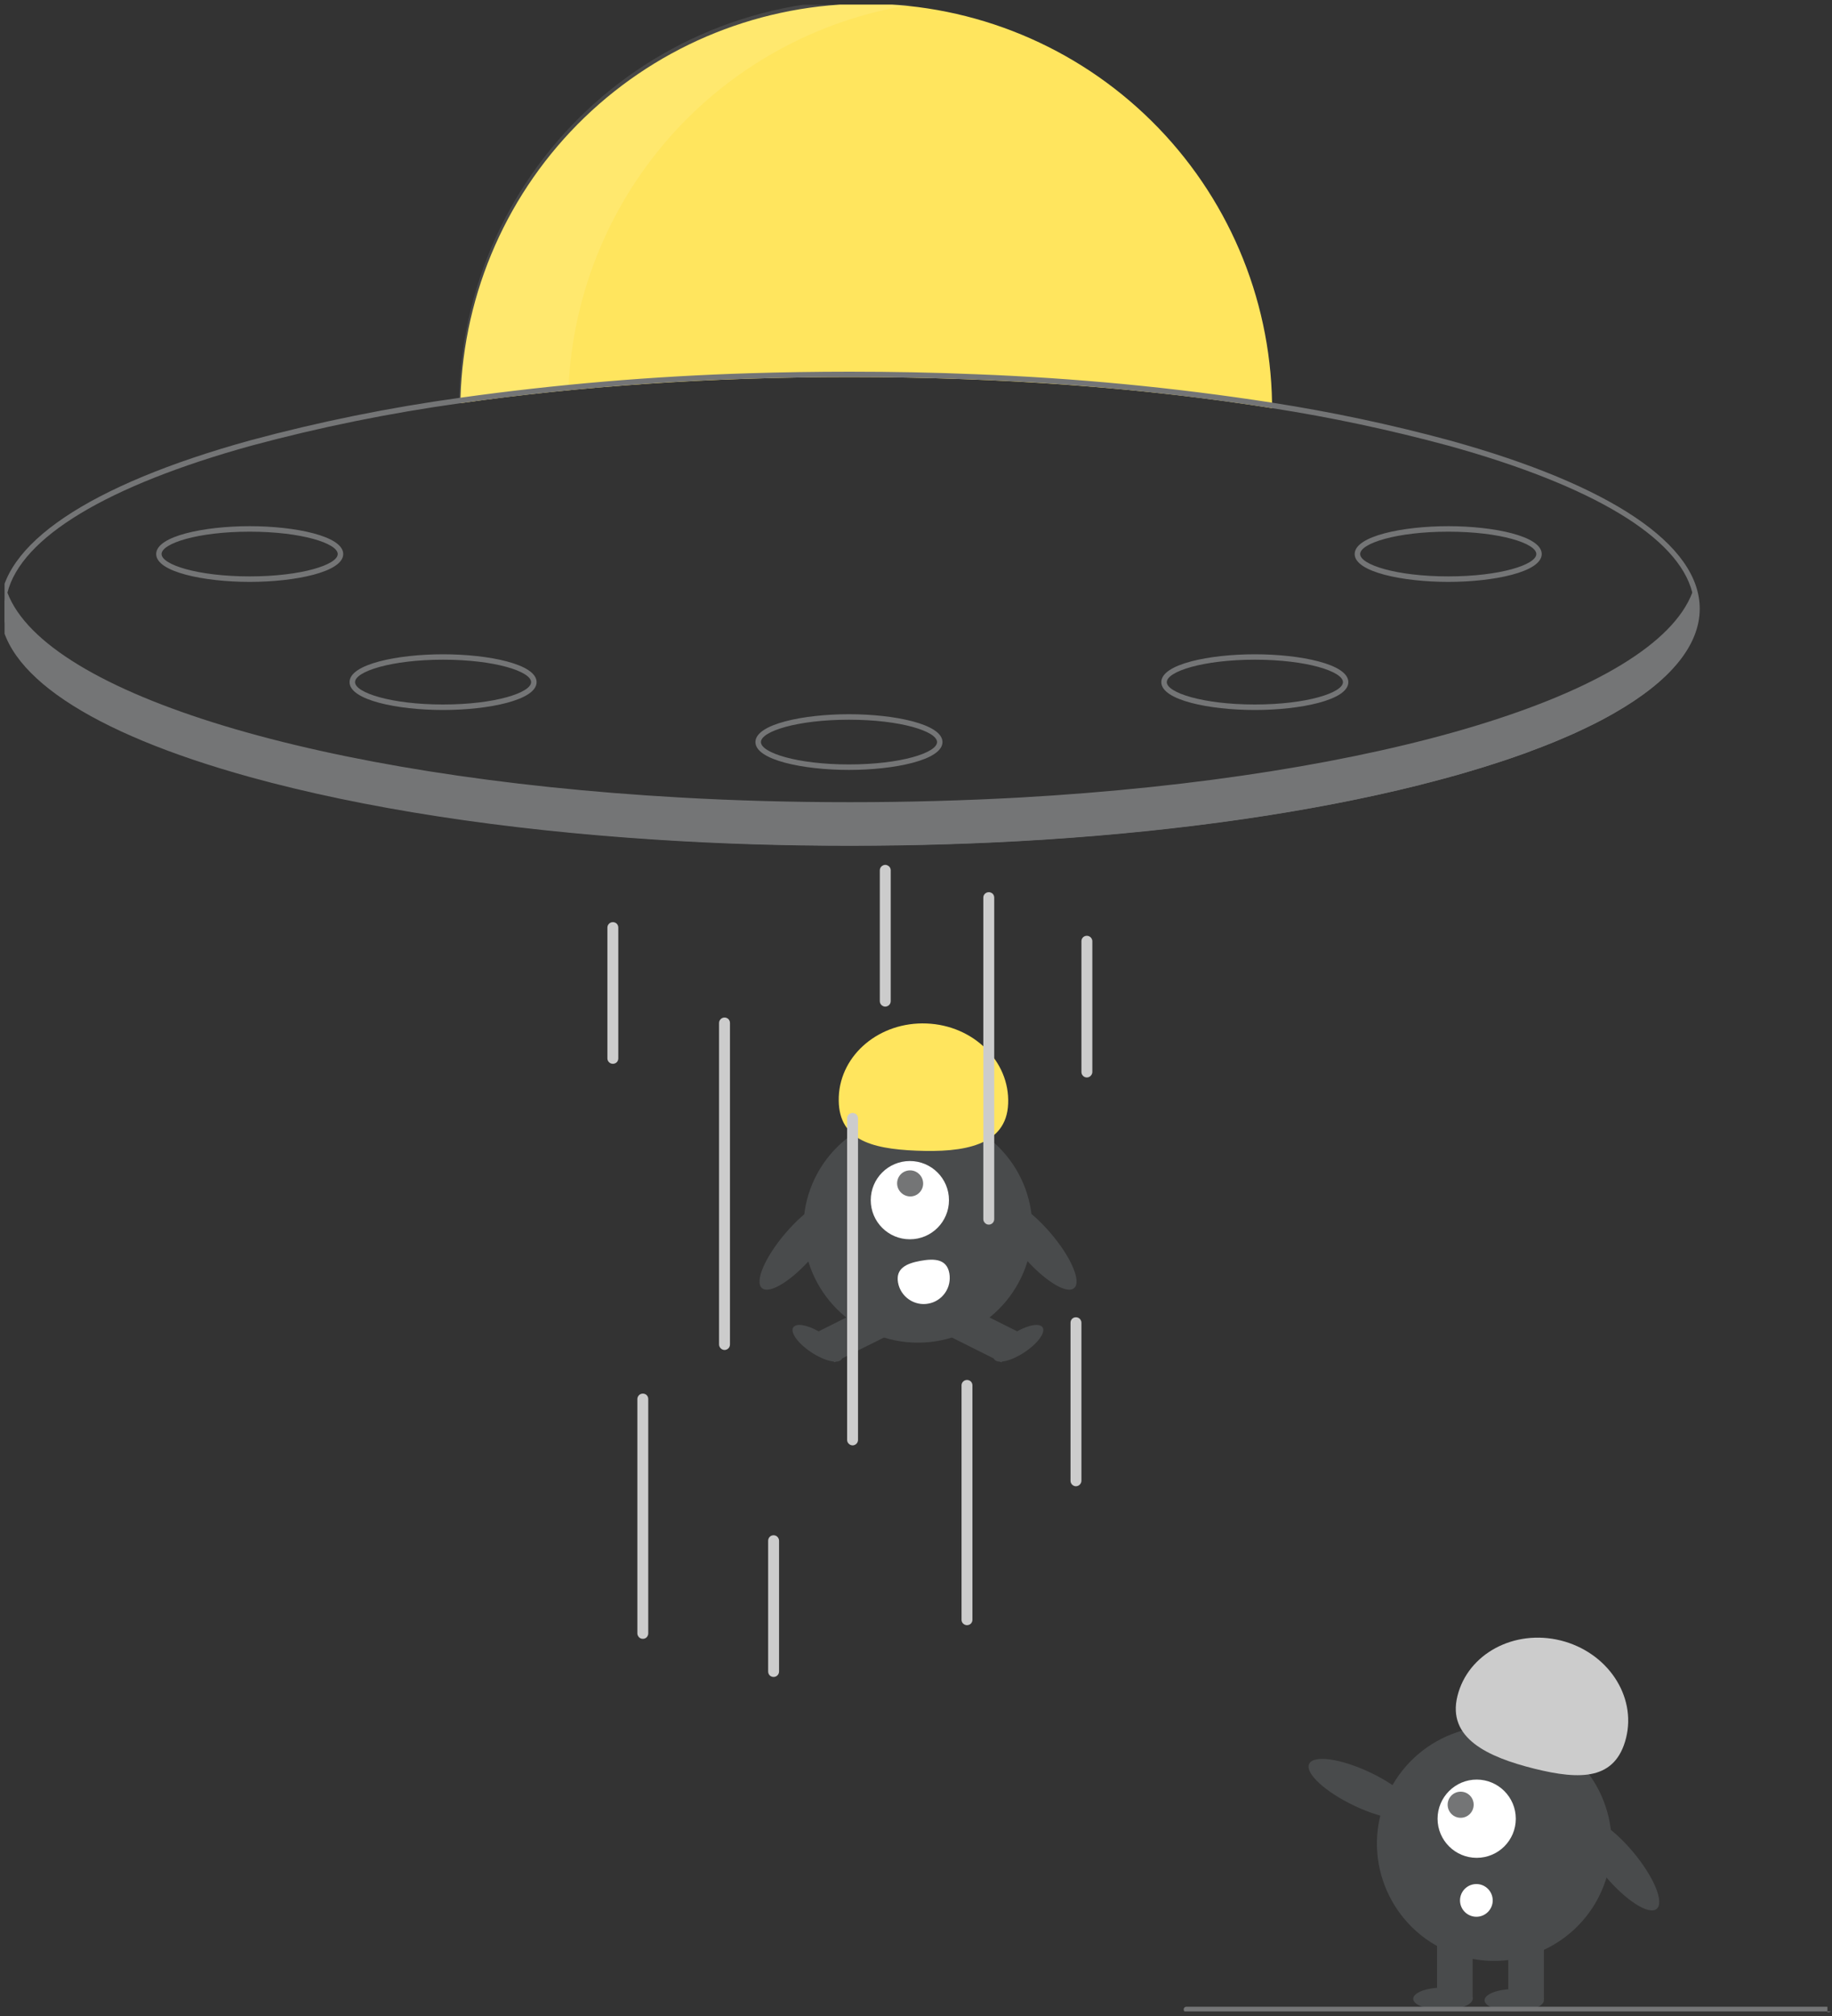<svg width="200" height="220" viewBox="0 0 200 220" fill="none" xmlns="http://www.w3.org/2000/svg" xmlns:xlink="http://www.w3.org/1999/xlink">
	<rect x="0" y="0" width="200" height="220" fill="#333333" stroke="none"/>
	<desc>
			Created with Pixso.
	</desc>
	<defs>
		<clipPath id="clip5067_1151">
			<rect id="undraw_taken_re_yn20 1" rx="-0.5" width="199" height="219" transform="translate(0.5 0.5)" fill="white" fill-opacity="0"/>
		</clipPath>
	</defs>
	<rect id="undraw_taken_re_yn20 1" rx="-0.5" width="199" height="219" transform="translate(0.5 0.5)" fill="#FFFFFF" fill-opacity="0"/>
	<g clip-path="url(#clip5067_1151)">
		<path id="Vector" d="M138.87 44.54C125.01 42.33 109.22 41.15 92.78 41.15C77.73 41.15 63.23 42.14 50.26 44C50.26 43.8 50.26 43.6 50.27 43.4C50.62 31.84 55.47 20.86 63.8 12.83C72.13 4.8 83.26 0.34 94.83 0.41C106.41 0.48 117.49 5.07 125.72 13.21C133.95 21.34 138.67 32.37 138.87 43.94C138.87 44.15 138.87 44.35 138.87 44.54Z" fill="#FFE55E" fill-opacity="1" fill-rule="nonzero"/>
		<g opacity="0.1">
			<path id="Vector" d="M100.38 0.39C94.22 -0.44 87.96 0.03 82 1.78C76.04 3.52 70.52 6.5 65.78 10.51C61.04 14.53 57.2 19.49 54.51 25.09C51.81 30.68 50.33 36.78 50.14 42.99C50.13 43.19 50.13 43.39 50.12 43.59C53.98 43.03 57.97 42.56 62.07 42.16C62.57 31.82 66.68 21.98 73.67 14.35C80.67 6.72 90.12 1.79 100.38 0.39Z" fill="#FFFFFF" fill-opacity="1" fill-rule="nonzero"/>
		</g>
		<path id="Vector" d="M158.26 48.06C151.88 46.33 145.4 44.96 138.87 43.94C128.16 42.28 117.36 41.25 106.53 40.84C102.02 40.65 97.42 40.56 92.78 40.56C89.1 40.56 85.45 40.62 81.84 40.73C71.28 41.05 60.74 41.94 50.27 43.4C42.53 44.47 34.85 46.02 27.3 48.06C9.69 52.93 0 59.45 0 66.43C0 73.41 9.69 79.93 27.3 84.8C39.68 88.22 54.95 90.56 71.59 91.63C78.45 92.08 85.55 92.3 92.78 92.3C100.03 92.3 107.15 92.07 114.04 91.63C129.18 90.65 143.19 88.62 154.91 85.68C154.97 85.66 155.03 85.65 155.09 85.63C155.88 85.43 156.66 85.23 157.43 85.02C157.71 84.95 157.98 84.87 158.26 84.8C158.27 84.79 158.29 84.79 158.3 84.78C158.57 84.71 158.83 84.64 159.08 84.57C159.6 84.42 160.11 84.27 160.62 84.12C160.64 84.11 160.66 84.11 160.68 84.1C161.12 83.97 161.55 83.84 161.97 83.71C162.32 83.6 162.66 83.49 163.01 83.38C163.26 83.3 163.5 83.22 163.75 83.14C163.93 83.08 164.1 83.03 164.27 82.97C164.51 82.89 164.74 82.81 164.98 82.73C165.07 82.7 165.17 82.66 165.27 82.63C165.49 82.55 165.71 82.48 165.92 82.4C166.16 82.32 166.39 82.23 166.63 82.15C166.82 82.08 167.01 82.01 167.2 81.93C167.36 81.87 167.52 81.81 167.68 81.75C168.12 81.59 168.55 81.42 168.97 81.25C169.18 81.17 169.39 81.08 169.6 81C169.8 80.91 170.01 80.83 170.22 80.74C170.55 80.6 170.88 80.46 171.2 80.32C171.35 80.25 171.51 80.18 171.66 80.12C171.78 80.06 171.89 80.01 172.01 79.96C172.09 79.92 172.17 79.89 172.25 79.85C172.55 79.71 172.85 79.57 173.14 79.43C174.26 78.9 175.3 78.35 176.27 77.79C182.35 74.31 185.56 70.44 185.56 66.43C185.56 59.45 175.87 52.93 158.26 48.06ZM158.1 84.23C145.7 87.66 130.39 89.99 113.71 91.05C106.93 91.48 99.91 91.71 92.78 91.71C85.67 91.71 78.68 91.49 71.92 91.06C55.21 90 39.88 87.66 27.46 84.23C10.13 79.43 0.59 73.11 0.59 66.43C0.59 65.84 0.66 65.25 0.81 64.68C2.33 58.65 11.66 53 27.46 48.63C34.96 46.61 42.57 45.07 50.26 44C60.79 42.53 71.39 41.63 82.02 41.32C85.56 41.21 89.15 41.15 92.78 41.15C97.36 41.15 101.89 41.24 106.35 41.42C117.24 41.83 128.1 42.87 138.87 44.54C145.35 45.55 151.77 46.92 158.1 48.63C173.9 53 183.23 58.64 184.75 64.67C184.89 65.25 184.97 65.84 184.97 66.43C184.97 73.11 175.43 79.43 158.1 84.23Z" fill="#747576" fill-opacity="1" fill-rule="nonzero"/>
		<path id="Vector" d="M185.39 66.7C185.39 70.67 182.12 74.43 176.27 77.79C175.3 78.35 174.25 78.9 173.14 79.43C172.85 79.57 172.55 79.71 172.25 79.85C172.17 79.89 172.09 79.92 172.01 79.96C171.89 80.01 171.78 80.06 171.66 80.12C171.51 80.18 171.35 80.25 171.2 80.32C170.88 80.46 170.55 80.6 170.22 80.74C170.01 80.83 169.8 80.91 169.6 81C169.39 81.08 169.18 81.17 168.97 81.25C168.55 81.42 168.12 81.59 167.68 81.75C167.52 81.81 167.36 81.87 167.2 81.93C167.01 82.01 166.82 82.08 166.63 82.15C166.39 82.23 166.16 82.32 165.92 82.4C165.71 82.48 165.49 82.55 165.27 82.63C165.17 82.66 165.07 82.7 164.98 82.73C164.74 82.81 164.51 82.89 164.27 82.97C164.1 83.03 163.93 83.08 163.75 83.14C163.5 83.22 163.26 83.3 163.01 83.38C162.66 83.49 162.32 83.6 161.97 83.71C161.55 83.84 161.12 83.97 160.68 84.1C160.66 84.11 160.64 84.11 160.62 84.12C160.11 84.27 159.6 84.42 159.08 84.57C158.83 84.64 158.57 84.71 158.3 84.78C158.29 84.79 158.27 84.79 158.26 84.8C157.98 84.87 157.71 84.95 157.43 85.02C156.67 85.23 155.88 85.43 155.09 85.63C155.03 85.65 154.97 85.66 154.91 85.68C143.5 88.53 129.51 90.6 114.03 91.61C107.24 92.04 100.17 92.27 92.91 92.27C85.58 92.27 78.44 92.04 71.61 91.59C30.8 88.93 0.42 78.8 0.42 66.7C0.42 65.96 0.54 65.23 0.75 64.53C0.77 64.58 0.79 64.63 0.81 64.68C5.05 75.82 35.17 84.83 74.25 87.03C80.23 87.37 86.43 87.54 92.78 87.54C99.15 87.54 105.38 87.36 111.39 87.03C150.43 84.82 180.52 75.81 184.75 64.67C184.82 64.49 184.88 64.31 184.93 64.14C185.23 64.96 185.39 65.82 185.39 66.7Z" fill="#747576" fill-opacity="1" fill-rule="nonzero"/>
		<path id="Vector" d="M27.26 63.5C22.31 63.5 17.05 62.43 17.05 60.46C17.05 58.49 22.31 57.42 27.26 57.42C32.21 57.42 37.47 58.49 37.47 60.46C37.47 62.43 32.21 63.5 27.26 63.5ZM27.26 58.02C21.59 58.02 17.64 59.3 17.64 60.46C17.64 61.62 21.59 62.9 27.26 62.9C32.92 62.9 36.87 61.62 36.87 60.46C36.87 59.3 32.92 58.02 27.26 58.02Z" fill="#747576" fill-opacity="1" fill-rule="nonzero"/>
		<path id="Vector" d="M48.37 77.48C43.42 77.48 38.16 76.41 38.16 74.44C38.16 72.46 43.42 71.4 48.37 71.4C53.32 71.4 58.58 72.46 58.58 74.44C58.58 76.41 53.32 77.48 48.37 77.48ZM48.37 71.99C42.7 71.99 38.76 73.28 38.76 74.44C38.76 75.59 42.7 76.88 48.37 76.88C54.04 76.88 57.98 75.59 57.98 74.44C57.98 73.28 54.04 71.99 48.37 71.99Z" fill="#747576" fill-opacity="1" fill-rule="nonzero"/>
		<path id="Vector" d="M158.11 63.5C153.16 63.5 147.89 62.43 147.89 60.46C147.89 58.49 153.16 57.42 158.11 57.42C163.05 57.42 168.31 58.49 168.31 60.46C168.31 62.43 163.05 63.5 158.11 63.5ZM158.11 58.02C152.44 58.02 148.49 59.3 148.49 60.46C148.49 61.62 152.44 62.9 158.11 62.9C163.77 62.9 167.72 61.62 167.72 60.46C167.72 59.3 163.77 58.02 158.11 58.02Z" fill="#747576" fill-opacity="1" fill-rule="nonzero"/>
		<path id="Vector" d="M136.99 77.48C132.04 77.48 126.78 76.41 126.78 74.44C126.78 72.46 132.04 71.4 136.99 71.4C141.94 71.4 147.2 72.46 147.2 74.44C147.2 76.41 141.94 77.48 136.99 77.48ZM136.99 71.99C131.33 71.99 127.38 73.28 127.38 74.44C127.38 75.59 131.33 76.88 136.99 76.88C142.66 76.88 146.61 75.59 146.61 74.44C146.61 73.28 142.66 71.99 136.99 71.99Z" fill="#747576" fill-opacity="1" fill-rule="nonzero"/>
		<path id="Vector" d="M92.68 84.02C87.73 84.02 82.47 82.95 82.47 80.98C82.47 79.01 87.73 77.94 92.68 77.94C97.63 77.94 102.89 79.01 102.89 80.98C102.89 82.95 97.63 84.02 92.68 84.02ZM92.68 78.54C87.01 78.54 83.07 79.82 83.07 80.98C83.07 82.14 87.01 83.42 92.68 83.42C98.35 83.42 102.3 82.14 102.3 80.98C102.3 79.82 98.35 78.54 92.68 78.54Z" fill="#747576" fill-opacity="1" fill-rule="nonzero"/>
		<path id="Vector" d="M112.7 134.03C112.7 140.93 107.11 146.52 100.21 146.52C93.31 146.52 87.71 140.93 87.71 134.03C87.71 127.13 93.31 121.53 100.21 121.53C107.11 121.53 112.7 127.13 112.7 134.03Z" fill="#494B4C" fill-opacity="1" fill-rule="evenodd"/>
		<path id="Vector" d="M89.38 145.28L95.46 142.24L97.16 145.63L91.07 148.67L89.38 145.28Z" fill="#494B4C" fill-opacity="1" fill-rule="evenodd"/>
		<path id="Vector" d="M89.89 145.6C91.35 146.56 92.24 147.78 91.88 148.33C91.52 148.88 90.04 148.54 88.58 147.58C87.12 146.62 86.23 145.39 86.6 144.85C86.96 144.3 88.43 144.64 89.89 145.6Z" fill="#494B4C" fill-opacity="1" fill-rule="evenodd"/>
		<path id="Vector" d="M103.26 145.63L104.96 142.24L111.04 145.28L109.34 148.67L103.26 145.63Z" fill="#494B4C" fill-opacity="1" fill-rule="evenodd"/>
		<path id="Vector" d="M113.82 144.85C114.18 145.39 113.29 146.62 111.83 147.58C110.37 148.54 108.9 148.88 108.54 148.33C108.18 147.78 109.07 146.56 110.53 145.6C111.98 144.64 113.46 144.3 113.82 144.85Z" fill="#494B4C" fill-opacity="1" fill-rule="evenodd"/>
		<path id="Vector" d="M103.6 130.97C103.6 133.33 101.69 135.24 99.33 135.24C96.97 135.24 95.06 133.33 95.06 130.97C95.06 128.61 96.97 126.7 99.33 126.7C101.69 126.7 103.6 128.61 103.6 130.97Z" fill="#FFFFFF" fill-opacity="1" fill-rule="evenodd"/>
		<path id="Vector" d="M100.36 128.14C100.92 128.7 100.92 129.6 100.37 130.15C99.82 130.71 98.92 130.7 98.36 130.14C97.8 129.59 97.8 128.69 98.35 128.13C98.91 127.58 99.81 127.58 100.36 128.14Z" fill="#747576" fill-opacity="1" fill-rule="evenodd"/>
		<path id="Vector" d="M110.06 120.44C110.25 115.81 106.26 111.89 101.16 111.69C96.05 111.48 91.76 115.06 91.57 119.68C91.39 124.31 94.94 125.36 100.04 125.57C105.15 125.78 109.88 125.06 110.06 120.44Z" fill="#FFE55E" fill-opacity="1" fill-rule="nonzero"/>
		<path id="Vector" d="M114.68 134.55C116.93 137.17 118.09 139.86 117.26 140.57C116.44 141.28 113.96 139.72 111.71 137.11C109.46 134.49 108.3 131.8 109.13 131.09C109.95 130.38 112.44 131.93 114.68 134.55Z" fill="#494B4C" fill-opacity="1" fill-rule="evenodd"/>
		<path id="Vector" d="M91.32 131.09C92.14 131.8 90.99 134.49 88.74 137.11C86.49 139.72 84.01 141.28 83.18 140.57C82.36 139.86 83.52 137.17 85.77 134.55C88.01 131.93 90.5 130.38 91.32 131.09Z" fill="#494B4C" fill-opacity="1" fill-rule="evenodd"/>
		<path id="Vector" d="M103.64 138.95C103.77 139.69 103.61 140.46 103.18 141.08C102.75 141.7 102.09 142.13 101.35 142.26C100.61 142.4 99.84 142.23 99.22 141.8C98.6 141.37 98.17 140.71 98.04 139.97L98.04 139.97C97.76 138.42 98.95 137.87 100.5 137.59C102.05 137.31 103.36 137.4 103.64 138.95Z" fill="#FFFFFF" fill-opacity="1" fill-rule="nonzero"/>
		<path id="Vector" d="M79.1 147.32C78.94 147.32 78.79 147.25 78.68 147.14C78.57 147.03 78.5 146.88 78.5 146.72L78.5 111.63C78.5 111.47 78.57 111.32 78.68 111.21C78.79 111.1 78.94 111.04 79.1 111.04C79.26 111.04 79.41 111.1 79.52 111.21C79.63 111.32 79.69 111.47 79.69 111.63L79.69 146.72C79.69 146.88 79.63 147.03 79.52 147.14C79.41 147.25 79.26 147.32 79.1 147.32Z" fill="#CCCCCC" fill-opacity="1" fill-rule="nonzero"/>
		<path id="Vector" d="M70.18 178.84C70.02 178.84 69.87 178.78 69.76 178.67C69.65 178.55 69.58 178.4 69.58 178.25L69.58 152.67C69.58 152.51 69.65 152.36 69.76 152.25C69.87 152.14 70.02 152.08 70.18 152.08C70.34 152.08 70.49 152.14 70.6 152.25C70.71 152.36 70.77 152.51 70.77 152.67L70.77 178.25C70.77 178.4 70.71 178.55 70.6 178.67C70.49 178.78 70.34 178.84 70.18 178.84Z" fill="#CCCCCC" fill-opacity="1" fill-rule="nonzero"/>
		<path id="Vector" d="M93.08 157.73C92.92 157.73 92.77 157.66 92.66 157.55C92.54 157.44 92.48 157.29 92.48 157.13L92.48 122.04C92.48 121.88 92.54 121.73 92.66 121.62C92.77 121.51 92.92 121.45 93.08 121.45C93.23 121.45 93.39 121.51 93.5 121.62C93.61 121.73 93.67 121.88 93.67 122.04L93.67 157.13C93.67 157.29 93.61 157.44 93.5 157.55C93.39 157.66 93.23 157.73 93.08 157.73Z" fill="#CCCCCC" fill-opacity="1" fill-rule="nonzero"/>
		<path id="Vector" d="M84.45 183C84.29 183 84.14 182.94 84.03 182.83C83.92 182.72 83.86 182.57 83.86 182.41L83.86 168.13C83.86 167.98 83.92 167.83 84.03 167.71C84.14 167.6 84.29 167.54 84.45 167.54C84.61 167.54 84.76 167.6 84.87 167.71C84.98 167.83 85.05 167.98 85.05 168.13L85.05 182.41C85.05 182.57 84.98 182.72 84.87 182.83C84.76 182.94 84.61 183 84.45 183Z" fill="#CCCCCC" fill-opacity="1" fill-rule="nonzero"/>
		<path id="Vector" d="M96.64 109.85C96.49 109.85 96.34 109.78 96.22 109.67C96.11 109.56 96.05 109.41 96.05 109.25L96.05 94.98C96.05 94.82 96.11 94.67 96.22 94.56C96.34 94.45 96.49 94.38 96.64 94.38C96.8 94.38 96.95 94.45 97.07 94.56C97.18 94.67 97.24 94.82 97.24 94.98L97.24 109.25C97.24 109.41 97.18 109.56 97.07 109.67C96.95 109.78 96.8 109.85 96.64 109.85Z" fill="#CCCCCC" fill-opacity="1" fill-rule="nonzero"/>
		<path id="Vector" d="M66.91 116.09C66.75 116.09 66.6 116.03 66.49 115.92C66.37 115.81 66.31 115.66 66.31 115.5L66.31 101.22C66.31 101.07 66.37 100.91 66.49 100.8C66.6 100.69 66.75 100.63 66.91 100.63C67.06 100.63 67.22 100.69 67.33 100.8C67.44 100.91 67.5 101.07 67.5 101.22L67.5 115.5C67.5 115.66 67.44 115.81 67.33 115.92C67.22 116.03 67.06 116.09 66.91 116.09Z" fill="#CCCCCC" fill-opacity="1" fill-rule="nonzero"/>
		<path id="Vector" d="M118.65 117.58C118.49 117.58 118.34 117.52 118.23 117.4C118.12 117.29 118.06 117.14 118.06 116.98L118.06 102.71C118.06 102.55 118.12 102.4 118.23 102.29C118.34 102.18 118.49 102.12 118.65 102.12C118.81 102.12 118.96 102.18 119.07 102.29C119.18 102.4 119.25 102.55 119.25 102.71L119.25 116.98C119.25 117.14 119.18 117.29 119.07 117.4C118.96 117.52 118.81 117.58 118.65 117.58Z" fill="#CCCCCC" fill-opacity="1" fill-rule="nonzero"/>
		<path id="Vector" d="M117.46 162.19C117.3 162.19 117.15 162.12 117.04 162.01C116.93 161.9 116.87 161.75 116.87 161.59L116.87 144.34C116.87 144.19 116.93 144.03 117.04 143.92C117.15 143.81 117.3 143.75 117.46 143.75C117.62 143.75 117.77 143.81 117.88 143.92C117.99 144.03 118.06 144.19 118.06 144.34L118.06 161.59C118.06 161.75 117.99 161.9 117.88 162.01C117.77 162.12 117.62 162.19 117.46 162.19Z" fill="#CCCCCC" fill-opacity="1" fill-rule="nonzero"/>
		<path id="Vector" d="M105.57 177.35C105.41 177.35 105.26 177.29 105.15 177.18C105.03 177.07 104.97 176.92 104.97 176.76L104.97 151.18C104.97 151.03 105.03 150.87 105.15 150.76C105.26 150.65 105.41 150.59 105.57 150.59C105.72 150.59 105.88 150.65 105.99 150.76C106.1 150.87 106.16 151.03 106.16 151.18L106.16 176.76C106.16 176.92 106.1 177.07 105.99 177.18C105.88 177.29 105.72 177.35 105.57 177.35Z" fill="#CCCCCC" fill-opacity="1" fill-rule="nonzero"/>
		<path id="Vector" d="M107.95 133.64C107.79 133.64 107.64 133.58 107.53 133.46C107.41 133.35 107.35 133.2 107.35 133.04L107.35 97.95C107.35 97.79 107.41 97.64 107.53 97.53C107.64 97.42 107.79 97.36 107.95 97.36C108.1 97.36 108.25 97.42 108.37 97.53C108.48 97.64 108.54 97.79 108.54 97.95L108.54 133.04C108.54 133.2 108.48 133.35 108.37 133.46C108.25 133.58 108.1 133.64 107.95 133.64Z" fill="#CCCCCC" fill-opacity="1" fill-rule="nonzero"/>
		<path id="Vector" d="M178.29 202.11C180.56 204.82 181.71 207.6 180.86 208.31C180.01 209.02 177.48 207.4 175.21 204.69C172.94 201.98 171.79 199.2 172.64 198.49C173.49 197.78 176.02 199.4 178.29 202.11Z" fill="#494B4C" fill-opacity="1" fill-rule="evenodd"/>
		<path id="Vector" d="M167.18 189.03C173.89 191.26 177.52 198.52 175.28 205.23C173.04 211.94 165.79 215.56 159.08 213.33C152.37 211.09 148.74 203.84 150.98 197.13C153.22 190.42 160.47 186.79 167.18 189.03Z" fill="#494B4C" fill-opacity="1" fill-rule="evenodd"/>
		<path id="Vector" d="M164.66 211.23L168.55 211.23L168.55 218.2L164.66 218.2L164.66 211.23Z" fill="#494B4C" fill-opacity="1" fill-rule="evenodd"/>
		<path id="Vector" d="M156.88 211.23L160.77 211.23L160.77 218.2L156.88 218.2L156.88 211.23Z" fill="#494B4C" fill-opacity="1" fill-rule="evenodd"/>
		<path id="Vector" d="M168.55 218.28C168.55 218.95 167.1 219.5 165.31 219.5C163.52 219.5 162.07 218.95 162.07 218.28C162.07 217.61 163.52 217.06 165.31 217.06C167.1 217.06 168.55 217.61 168.55 218.28Z" fill="#494B4C" fill-opacity="1" fill-rule="evenodd"/>
		<path id="Vector" d="M160.77 218.12C160.77 218.79 159.32 219.33 157.53 219.33C155.74 219.33 154.28 218.79 154.28 218.12C154.28 217.45 155.74 216.9 157.53 216.9C159.32 216.9 160.77 217.45 160.77 218.12Z" fill="#494B4C" fill-opacity="1" fill-rule="evenodd"/>
		<path id="Vector" d="M159.11 185.08C160.25 180.47 165.3 177.76 170.38 179.02C175.47 180.29 178.66 185.04 177.52 189.65C176.37 194.25 172.58 194.27 167.5 193.01C162.41 191.74 157.96 189.68 159.11 185.08Z" fill="#CCCCCC" fill-opacity="1" fill-rule="nonzero"/>
		<path id="Vector" d="M149.57 193.42C152.76 194.93 154.97 196.97 154.49 197.98C154.01 198.98 151.04 198.57 147.84 197.05C144.65 195.53 142.44 193.49 142.92 192.49C143.39 191.49 146.37 191.9 149.57 193.42Z" fill="#494B4C" fill-opacity="1" fill-rule="evenodd"/>
		<path id="Vector" d="M165.48 198.47C165.48 200.83 163.57 202.74 161.21 202.74C158.86 202.74 156.94 200.83 156.94 198.47C156.94 196.12 158.86 194.2 161.21 194.2C163.57 194.2 165.48 196.12 165.48 198.47Z" fill="#FFFFFF" fill-opacity="1" fill-rule="evenodd"/>
		<path id="Vector" d="M160.88 196.94C160.88 197.73 160.25 198.37 159.46 198.37C158.67 198.37 158.04 197.73 158.04 196.94C158.04 196.16 158.67 195.52 159.46 195.52C160.25 195.52 160.88 196.16 160.88 196.94Z" fill="#747576" fill-opacity="1" fill-rule="evenodd"/>
		<path id="Vector" d="M162.96 207.39C162.96 208.37 162.16 209.17 161.18 209.17C160.19 209.17 159.39 208.37 159.39 207.39C159.39 206.4 160.19 205.6 161.18 205.6C162.16 205.6 162.96 206.4 162.96 207.39Z" fill="#FFFFFF" fill-opacity="1" fill-rule="evenodd"/>
		<path id="Vector" d="M199.7 219.58L129.52 219.58C129.44 219.58 129.36 219.55 129.31 219.5C129.25 219.44 129.22 219.36 129.22 219.28C129.22 219.21 129.25 219.13 129.31 219.07C129.36 219.02 129.44 218.99 129.52 218.99L199.7 218.99C199.78 218.99 199.85 219.02 199.91 219.07C199.96 219.13 200 219.21 200 219.28C200 219.36 199.96 219.44 199.91 219.5C199.85 219.55 199.78 219.58 199.7 219.58Z" fill="#747576" fill-opacity="1" fill-rule="nonzero"/>
	</g>
</svg>
